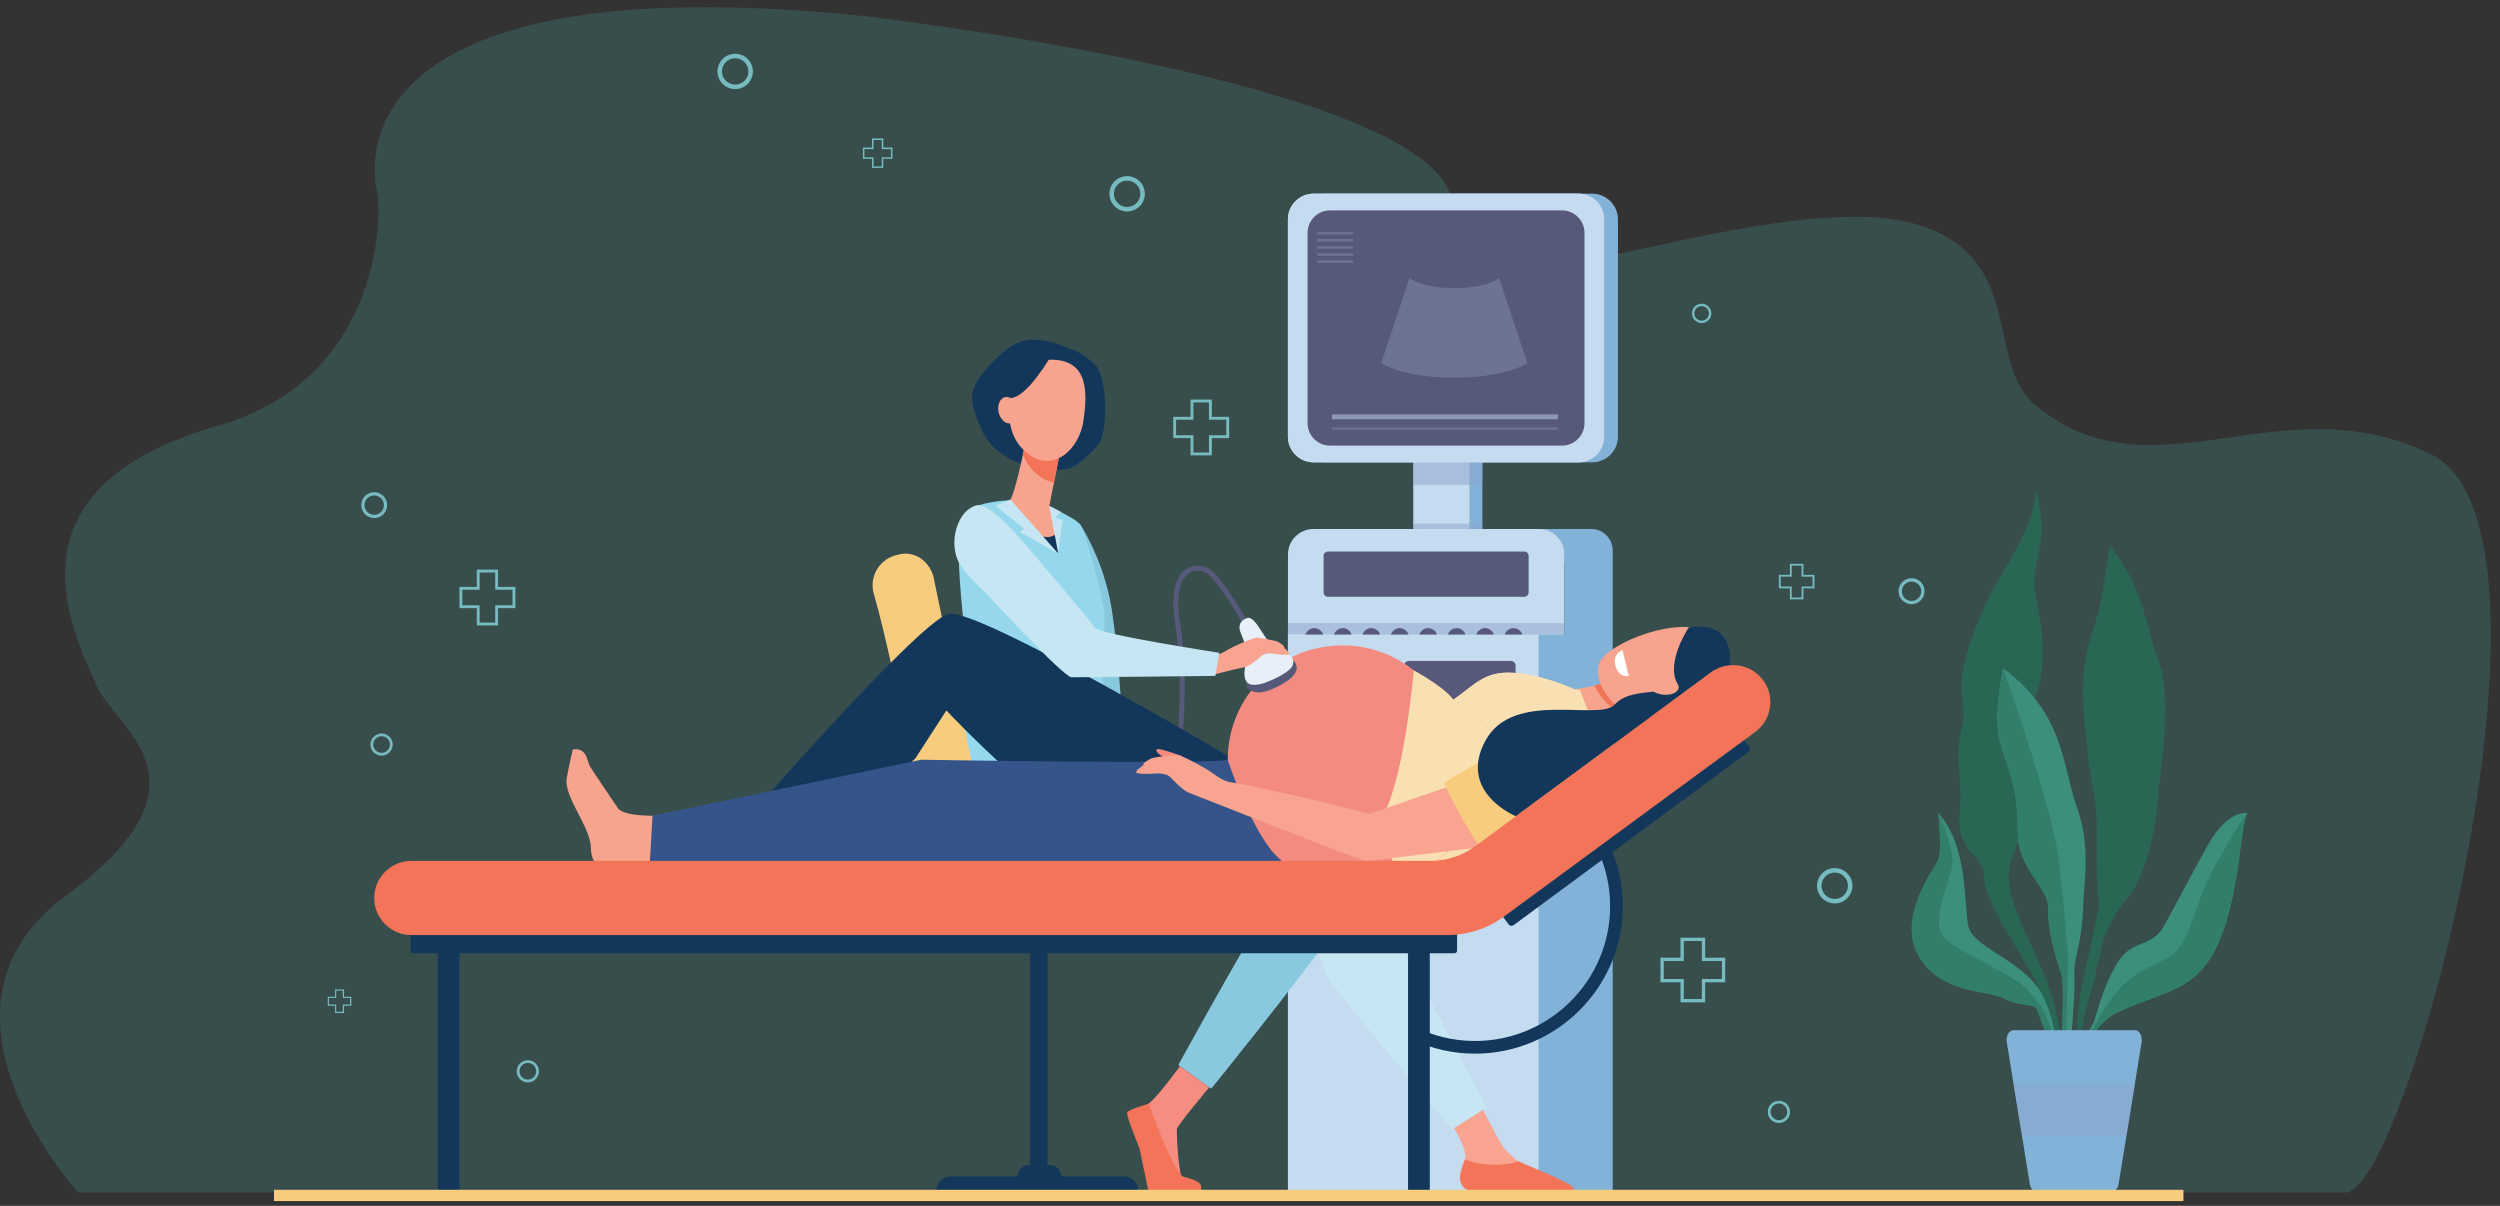 <svg width="170" height="82" viewBox="0 0 170 82" fill="none" xmlns="http://www.w3.org/2000/svg">
<rect x="0" y="0" width="170" height="82" fill="#333333" stroke="none"/>
<path opacity="0.5" d="M58.885 1.111C58.885 1.111 102.551 6.178 98.49 15.262C94.424 24.35 120.218 12.033 130.513 15.311C137.842 17.646 134.911 24.744 138.458 27.604C146.589 34.164 154.902 25.901 165.25 30.862C175.598 35.818 163.694 81.098 159.482 81.09H5.327C5.327 81.09 -6.089 68.666 4.503 60.891C15.095 53.116 7.823 49.559 6.533 46.555C5.057 43.105 -0.237 33.254 14.842 28.941C25.77 25.815 26.063 14.889 25.62 12.907C25.62 12.907 21.395 -2.774 58.88 1.111H58.885Z" fill="#3F6B68"/>
<path d="M82.405 27.171H80.957V28.346H79.78V29.79H80.957V30.965H82.405V29.79H83.582V28.346H82.405V27.171ZM83.388 28.54V29.596H82.21V30.771H81.152V29.596H79.975V28.54H81.152V27.366H82.21V28.54H83.388Z" fill="#76BBBF"/>
<path d="M60.063 9.414H59.297V10.033H58.678V10.797H59.297V11.415H60.063V10.797H60.683V10.033H60.063V9.414ZM60.581 10.139V10.7H59.961V11.318H59.399V10.7H58.779V10.139H59.399V9.52H59.961V10.139H60.581Z" fill="#76BBBF"/>
<path d="M37.265 61.566H36.345V62.312H35.597V63.23H36.345V63.977H37.265V63.23H38.014V62.312H37.265V61.566ZM37.89 62.436V63.107H37.142V63.853H36.469V63.107H35.721V62.436H36.469V61.689H37.142V62.436H37.89Z" fill="#76BBBF"/>
<path d="M122.633 38.342H121.712V39.089H120.964V40.007H121.712V40.754H122.633V40.007H123.381V39.089H122.633V38.342ZM123.257 39.212V39.883H122.509V40.63H121.836V39.883H121.088V39.212H121.836V38.466H122.509V39.212H123.257Z" fill="#76BBBF"/>
<path d="M49.992 3.655C49.328 3.655 48.788 4.194 48.788 4.857C48.788 5.519 49.328 6.058 49.992 6.058C50.656 6.058 51.196 5.519 51.196 4.857C51.196 4.194 50.656 3.655 49.992 3.655ZM49.992 5.753C49.496 5.753 49.093 5.351 49.093 4.857C49.093 4.362 49.496 3.96 49.992 3.96C50.488 3.96 50.891 4.362 50.891 4.857C50.891 5.351 50.488 5.753 49.992 5.753Z" fill="#76BBBF"/>
<path d="M124.762 59.03C124.098 59.03 123.558 59.569 123.558 60.232C123.558 60.894 124.098 61.433 124.762 61.433C125.426 61.433 125.966 60.894 125.966 60.232C125.966 59.569 125.426 59.03 124.762 59.03ZM124.762 61.128C124.266 61.128 123.863 60.726 123.863 60.232C123.863 59.737 124.266 59.335 124.762 59.335C125.257 59.335 125.66 59.737 125.66 60.232C125.66 60.726 125.257 61.128 124.762 61.128Z" fill="#76BBBF"/>
<path d="M76.644 11.977C75.981 11.977 75.44 12.516 75.44 13.178C75.44 13.841 75.981 14.38 76.644 14.38C77.308 14.38 77.849 13.841 77.849 13.178C77.849 12.516 77.308 11.977 76.644 11.977ZM76.644 14.075C76.149 14.075 75.746 13.673 75.746 13.178C75.746 12.684 76.149 12.282 76.644 12.282C77.14 12.282 77.543 12.684 77.543 13.178C77.543 13.673 77.14 14.075 76.644 14.075Z" fill="#76BBBF"/>
<path d="M115.712 20.652C115.349 20.652 115.052 20.948 115.052 21.31C115.052 21.672 115.349 21.968 115.712 21.968C116.074 21.968 116.371 21.672 116.371 21.31C116.371 20.948 116.074 20.652 115.712 20.652ZM115.712 21.804C115.441 21.804 115.216 21.584 115.216 21.31C115.216 21.036 115.437 20.815 115.712 20.815C115.986 20.815 116.207 21.036 116.207 21.31C116.207 21.584 115.986 21.804 115.712 21.804Z" fill="#76BBBF"/>
<path d="M23.393 67.286H22.782V67.78H22.286V68.39H22.782V68.884H23.393V68.39H23.889V67.78H23.393V67.286ZM23.805 67.86V68.306H23.309V68.8H22.862V68.306H22.366V67.86H22.862V67.365H23.309V67.86H23.805Z" fill="#76BBBF"/>
<path d="M115.951 63.764H114.274V65.124H112.91V66.797H114.274V68.158H115.951V66.797H117.315V65.124H115.951V63.764ZM117.089 65.349V66.572H115.725V67.933H114.499V66.572H113.136V65.349H114.499V63.989H115.725V65.349H117.089Z" fill="#76BBBF"/>
<path d="M33.868 38.734H32.421V39.909H31.243V41.353H32.421V42.528H33.868V41.353H35.046V39.909H33.868V38.734ZM34.851 40.103V41.159H33.673V42.334H32.615V41.159H31.438V40.103H32.615V38.929H33.673V40.103H34.851Z" fill="#76BBBF"/>
<path d="M129.986 39.317C129.499 39.317 129.1 39.715 129.1 40.201C129.1 40.686 129.499 41.084 129.986 41.084C130.473 41.084 130.871 40.686 130.871 40.201C130.871 39.715 130.473 39.317 129.986 39.317ZM129.986 40.863C129.623 40.863 129.326 40.567 129.326 40.205C129.326 39.843 129.623 39.547 129.986 39.547C130.349 39.547 130.645 39.843 130.645 40.205C130.645 40.567 130.349 40.863 129.986 40.863Z" fill="#76BBBF"/>
<path d="M120.965 74.855C120.549 74.855 120.208 75.195 120.208 75.61C120.208 76.025 120.549 76.365 120.965 76.365C121.381 76.365 121.722 76.025 121.722 75.61C121.722 75.195 121.381 74.855 120.965 74.855ZM120.965 76.171C120.655 76.171 120.398 75.919 120.398 75.605C120.398 75.292 120.651 75.04 120.965 75.04C121.279 75.04 121.532 75.292 121.532 75.605C121.532 75.919 121.279 76.171 120.965 76.171Z" fill="#76BBBF"/>
<path d="M35.894 72.095C35.478 72.095 35.137 72.435 35.137 72.85C35.137 73.265 35.478 73.605 35.894 73.605C36.31 73.605 36.651 73.265 36.651 72.85C36.651 72.435 36.31 72.095 35.894 72.095ZM35.894 73.411C35.584 73.411 35.327 73.159 35.327 72.846C35.327 72.532 35.579 72.28 35.894 72.28C36.208 72.28 36.46 72.532 36.46 72.846C36.46 73.159 36.208 73.411 35.894 73.411Z" fill="#76BBBF"/>
<path d="M25.948 49.876C25.532 49.876 25.191 50.216 25.191 50.631C25.191 51.046 25.532 51.386 25.948 51.386C26.364 51.386 26.705 51.046 26.705 50.631C26.705 50.216 26.364 49.876 25.948 49.876ZM25.948 51.192C25.639 51.192 25.382 50.94 25.382 50.627C25.382 50.313 25.634 50.061 25.948 50.061C26.263 50.061 26.515 50.313 26.515 50.627C26.515 50.94 26.263 51.192 25.948 51.192Z" fill="#76BBBF"/>
<path d="M25.446 33.471C24.959 33.471 24.565 33.864 24.565 34.349C24.565 34.835 24.959 35.228 25.446 35.228C25.933 35.228 26.327 34.835 26.327 34.349C26.327 33.864 25.933 33.471 25.446 33.471ZM25.446 35.007C25.083 35.007 24.787 34.712 24.787 34.349C24.787 33.987 25.083 33.691 25.446 33.691C25.809 33.691 26.106 33.987 26.106 34.349C26.106 34.712 25.809 35.007 25.446 35.007Z" fill="#76BBBF"/>
<path d="M143.447 37.136C143.447 37.136 143.005 40.779 142.451 42.435C141.898 44.091 141.371 45.672 141.783 49.647C142.194 53.621 142.447 53.953 142.54 54.982C142.633 56.011 142.487 60.356 142.708 61.072C142.929 61.787 141.415 66.755 141.305 68.888C141.194 71.021 140.787 74.148 141.305 75.513L141.601 75.327C141.601 75.327 140.827 72.015 142.009 68.04C143.19 64.066 142.673 63.553 144.665 61.067C146.656 58.585 146.803 53.431 146.803 53.431C146.803 53.431 147.763 47.58 146.803 45.005C145.842 42.431 145.771 39.856 143.447 37.131V37.136Z" fill="#296754"/>
<path d="M138.456 33.348C138.456 33.348 139.04 35.459 138.766 36.916C138.491 38.369 138.151 39.31 138.456 40.688C138.766 42.065 139.452 45.66 138.111 47.948C136.774 50.235 138.155 55.367 137.217 57.354C136.278 59.342 136.442 60.499 137.548 63.038C138.655 65.578 140.718 68.925 140.165 74.335L139.315 73.306C139.315 73.306 139.545 68.929 138.452 66.757C137.358 64.584 134.999 61.532 134.924 59.73C134.848 57.928 133.042 58.149 133.264 55.314C133.485 52.483 132.785 51.746 133.485 49.131C133.485 49.131 133.596 48.986 133.374 47.034C133.153 45.082 135.034 40.78 136.03 39.199C137.026 37.618 138.403 35.154 138.452 33.348H138.456Z" fill="#296754"/>
<path d="M136.216 45.447C136.216 45.447 135.476 48.759 136.03 50.561C136.583 52.363 137.247 53.763 137.212 56.483C137.176 59.203 139.314 60.237 139.279 61.743C139.243 63.253 139.722 64.87 140.129 66.084C140.536 67.299 139.943 71.936 140.315 74.069C140.682 76.202 141.054 76.091 141.054 76.091C141.054 76.091 140.501 73.296 140.647 72.267C140.793 71.238 141.125 67.74 141.054 66.455C140.979 65.165 141.572 64.136 141.643 61.893C141.718 59.65 142.196 57.627 141.2 54.792C140.204 51.961 140.39 48.574 136.22 45.447H136.216Z" fill="#3C8F7C"/>
<path d="M141.531 73.874C141.531 73.874 141.155 70.09 144.254 68.712C147.352 67.334 149.442 67.365 150.88 64.053C152.319 60.74 152.319 56.218 152.815 55.278C152.815 55.278 151.487 55.057 150.159 57.428C148.831 59.8 147.932 61.566 147.162 62.949C146.396 64.326 145.29 63.942 144.347 64.989C143.559 65.868 142.833 67.912 142.554 68.95C142.465 69.286 142.333 69.613 142.16 69.913C142.005 70.187 141.819 70.527 141.708 70.765C141.487 71.242 141.279 73.967 141.279 73.967L141.522 73.874H141.531Z" fill="#3C8F7C"/>
<path d="M140.199 73.616C140.199 73.616 139.943 68.926 138.504 67.049C137.065 65.172 134.188 64.364 133.856 63.004C133.524 61.644 133.892 57.559 131.789 55.28C131.789 55.28 132.086 57.819 131.789 58.499C131.492 59.179 128.987 62.342 130.461 64.991C131.935 67.641 135.255 67.31 136.286 67.897C137.318 68.485 138.354 68.153 138.535 68.705C138.721 69.257 139.566 71.209 139.863 73.303L140.195 73.616H140.199Z" fill="#3C8F7C"/>
<path d="M140.505 70.32L140.629 65.241C140.629 65.241 140.381 61.266 139.938 58.029C139.496 54.792 136.216 45.443 136.216 45.443C136.216 45.443 135.476 48.755 136.03 50.557C136.583 52.359 137.247 53.759 137.212 56.479C137.176 59.2 139.314 60.233 139.279 61.739C139.243 63.249 139.722 64.866 140.129 66.08C140.536 67.295 139.943 71.932 140.315 74.065C140.518 75.235 140.718 75.73 140.859 75.937C140.031 74.233 140.509 70.315 140.509 70.315L140.505 70.32Z" fill="#317F6B"/>
<path d="M147.463 65.096C146.135 65.833 144.838 66.142 143.555 67.927C142.271 69.715 141.709 71.367 141.709 71.367C141.709 71.367 141.386 72.957 141.302 73.769C141.293 73.893 141.284 73.964 141.284 73.964L141.527 73.871C141.527 73.871 141.151 70.086 144.25 68.708C147.348 67.331 149.438 67.361 150.876 64.049C152.315 60.737 152.315 56.215 152.811 55.274C152.811 55.274 151 57.919 150.04 60.053C149.079 62.186 148.787 64.358 147.459 65.091L147.463 65.096Z" fill="#317F6B"/>
<path d="M131.794 58.494C131.497 59.174 128.992 62.336 130.466 64.986C131.94 67.636 135.26 67.305 136.291 67.892C137.323 68.479 138.358 68.148 138.54 68.7C138.726 69.252 139.571 71.204 139.868 73.297L140.014 73.434C139.934 72.604 139.784 71.35 139.576 70.427C139.231 68.93 138.801 68.404 137.951 67.375C137.101 66.346 133.414 64.876 132.281 63.842C131.143 62.813 132.604 60.018 132.754 58.843C132.9 57.673 131.794 55.27 131.794 55.27C131.794 55.27 132.09 57.81 131.794 58.49V58.494Z" fill="#317F6B"/>
<path d="M141.198 70.055H136.904C136.612 70.055 136.395 70.457 136.461 70.872L138.024 80.504C138.073 80.804 138.254 81.016 138.467 81.016H143.624C143.836 81.016 144.018 80.804 144.066 80.504L145.629 70.872C145.695 70.453 145.478 70.055 145.186 70.055H141.194H141.198Z" fill="#82B2D8"/>
<g style="mix-blend-mode:multiply" opacity="0.5">
<path d="M137.498 77.228H144.603L145.165 73.77H136.936L137.498 77.228Z" fill="#8EA3C9"/>
</g>
<path d="M80.315 51.154L79.974 51.11C79.978 51.066 80.558 46.504 79.908 42.401C79.478 39.699 80.293 38.864 80.811 38.608C81.444 38.299 82.174 38.541 82.541 38.926C83.205 39.623 83.905 40.723 84.175 41.165C84.75 42.101 85.016 42.657 84.963 42.816L84.635 42.706C84.626 42.733 84.631 42.75 84.631 42.755C84.595 42.481 83.325 40.246 82.293 39.16C82.006 38.859 81.43 38.683 80.961 38.913C80.523 39.129 79.85 39.862 80.244 42.344C80.904 46.491 80.319 51.101 80.31 51.15L80.315 51.154Z" fill="#57597B"/>
<path d="M73.452 35.661C73.452 35.661 75.05 38.05 75.586 41.363C76.121 44.679 76.387 50.407 76.387 50.407C76.387 50.407 73.975 50.358 73.806 49.824C73.638 49.29 73.421 44.829 73.452 44.41C73.483 43.99 73.452 35.657 73.452 35.657V35.661Z" fill="#89C9DF"/>
<path d="M104.669 35.971H106.488C106.488 35.971 107.086 37.473 106.984 37.552C106.882 37.632 106.422 38.449 106.214 38.175C106.006 37.901 104.669 35.971 104.669 35.971Z" fill="#82B2D8"/>
<path d="M108.268 13.171H90.274C89.306 13.171 88.521 13.954 88.521 14.92V29.688C88.521 30.654 89.306 31.437 90.274 31.437H108.268C109.236 31.437 110.021 30.654 110.021 29.688V14.92C110.021 13.954 109.236 13.171 108.268 13.171Z" fill="#82B2D8"/>
<path d="M100.801 30.899H96.976V35.969H100.801V30.899Z" fill="#82B2D8"/>
<path d="M89.313 35.971H104.642C105.598 35.971 106.377 36.744 106.377 37.703V45.011H87.582V37.703C87.582 36.749 88.356 35.971 89.317 35.971H89.313Z" fill="#C5DBF0"/>
<g style="mix-blend-mode:multiply" opacity="0.5">
<path d="M106.373 42.37H87.578V43.152H106.373V42.37Z" fill="#8EA3C9"/>
</g>
<path d="M106.379 35.971V43.157H92.617V81.141H109.664V37.433C109.664 36.625 109.009 35.971 108.199 35.971H106.379Z" fill="#82B2D8"/>
<path d="M90.001 43.34C90.001 43.689 89.718 43.968 89.373 43.968C89.027 43.968 88.744 43.685 88.744 43.34C88.744 42.996 89.027 42.713 89.373 42.713C89.718 42.713 90.001 42.996 90.001 43.34Z" fill="#57597B"/>
<path d="M91.938 43.34C91.938 43.689 91.654 43.968 91.309 43.968C90.964 43.968 90.68 43.685 90.68 43.34C90.68 42.996 90.964 42.713 91.309 42.713C91.654 42.713 91.938 42.996 91.938 43.34Z" fill="#57597B"/>
<path d="M93.878 43.34C93.878 43.689 93.595 43.968 93.249 43.968C92.904 43.968 92.621 43.685 92.621 43.34C92.621 42.996 92.904 42.713 93.249 42.713C93.595 42.713 93.878 42.996 93.878 43.34Z" fill="#57597B"/>
<path d="M95.809 43.34C95.809 43.689 95.525 43.968 95.18 43.968C94.835 43.968 94.552 43.685 94.552 43.34C94.552 42.996 94.835 42.713 95.18 42.713C95.525 42.713 95.809 42.996 95.809 43.34Z" fill="#57597B"/>
<path d="M97.745 43.34C97.745 43.689 97.462 43.968 97.117 43.968C96.771 43.968 96.488 43.685 96.488 43.34C96.488 42.996 96.771 42.713 97.117 42.713C97.462 42.713 97.745 42.996 97.745 43.34Z" fill="#57597B"/>
<path d="M99.681 43.34C99.681 43.689 99.397 43.968 99.052 43.968C98.707 43.968 98.424 43.685 98.424 43.34C98.424 42.996 98.707 42.713 99.052 42.713C99.397 42.713 99.681 42.996 99.681 43.34Z" fill="#57597B"/>
<path d="M101.614 43.34C101.614 43.689 101.331 43.968 100.986 43.968C100.64 43.968 100.357 43.685 100.357 43.34C100.357 42.996 100.64 42.713 100.986 42.713C101.331 42.713 101.614 42.996 101.614 43.34Z" fill="#57597B"/>
<path d="M103.55 43.34C103.55 43.689 103.267 43.968 102.921 43.968C102.576 43.968 102.293 43.685 102.293 43.34C102.293 42.996 102.576 42.713 102.921 42.713C103.267 42.713 103.55 42.996 103.55 43.34Z" fill="#57597B"/>
<path d="M104.625 43.152H87.578V81.136H104.625V43.152Z" fill="#C5DBF0"/>
<path d="M103.651 37.504H90.3C90.136 37.504 90.004 37.637 90.004 37.8V40.286C90.004 40.45 90.136 40.582 90.3 40.582H103.651C103.815 40.582 103.947 40.45 103.947 40.286V37.8C103.947 37.637 103.815 37.504 103.651 37.504Z" fill="#57597B"/>
<path d="M89.662 44.943H93.761C94.009 44.943 94.213 45.146 94.213 45.393V49.191C94.213 49.438 94.009 49.641 93.761 49.641H89.662C89.414 49.641 89.211 49.438 89.211 49.191V45.393C89.211 45.146 89.414 44.943 89.662 44.943Z" fill="#57597B"/>
<path d="M102.739 44.943H95.807C95.631 44.943 95.488 45.085 95.488 45.26V47.932C95.488 48.108 95.631 48.25 95.807 48.25H102.739C102.915 48.25 103.058 48.108 103.058 47.932V45.26C103.058 45.085 102.915 44.943 102.739 44.943Z" fill="#57597B"/>
<path d="M99.927 30.899H96.102V35.969H99.927V30.899Z" fill="#C5DBF0"/>
<path d="M107.329 13.171H89.326C88.361 13.171 87.578 13.952 87.578 14.916V29.692C87.578 30.656 88.361 31.437 89.326 31.437H107.329C108.295 31.437 109.078 30.656 109.078 29.692V14.916C109.078 13.952 108.295 13.171 107.329 13.171Z" fill="#C5DBF0"/>
<g style="mix-blend-mode:multiply" opacity="0.5">
<path d="M100.803 31.439H96.102V32.971H100.803V31.439Z" fill="#8EA3C9"/>
</g>
<g style="mix-blend-mode:multiply" opacity="0.5">
<path d="M100.803 35.607H96.102V35.973H100.803V35.607Z" fill="#8EA3C9"/>
</g>
<path d="M107.329 13.171H89.326C88.361 13.171 87.578 13.952 87.578 14.916V29.692C87.578 30.656 88.361 31.437 89.326 31.437H107.329C108.295 31.437 109.078 30.656 109.078 29.692V14.916C109.078 13.952 108.295 13.171 107.329 13.171Z" fill="#C5DBF0"/>
<path d="M106.214 14.306H90.446C89.6 14.306 88.915 14.99 88.915 15.834V28.774C88.915 29.618 89.6 30.302 90.446 30.302H106.214C107.06 30.302 107.746 29.618 107.746 28.774V15.834C107.746 14.99 107.06 14.306 106.214 14.306Z" fill="#57597B"/>
<path d="M93.663 45.685H89.568C89.554 45.685 89.542 45.697 89.542 45.712V45.95C89.542 45.965 89.554 45.977 89.568 45.977H93.663C93.678 45.977 93.689 45.965 93.689 45.95V45.712C93.689 45.697 93.678 45.685 93.663 45.685Z" fill="#312F3D"/>
<path d="M93.663 46.651H89.568C89.554 46.651 89.542 46.663 89.542 46.677V46.916C89.542 46.931 89.554 46.942 89.568 46.942H93.663C93.678 46.942 93.689 46.931 93.689 46.916V46.677C93.689 46.663 93.678 46.651 93.663 46.651Z" fill="#312F3D"/>
<path d="M91.104 47.612H89.568C89.554 47.612 89.542 47.624 89.542 47.639V47.877C89.542 47.892 89.554 47.904 89.568 47.904H91.104C91.119 47.904 91.131 47.892 91.131 47.877V47.639C91.131 47.624 91.119 47.612 91.104 47.612Z" fill="#312F3D"/>
<path d="M96.303 46.756C96.303 46.863 96.218 46.947 96.111 46.947C96.004 46.947 95.92 46.863 95.92 46.756C95.92 46.65 96.004 46.565 96.111 46.565C96.218 46.565 96.303 46.65 96.303 46.756Z" fill="#C5DBF0"/>
<path d="M99.898 50.972H90.469C89.873 50.972 89.389 51.454 89.389 52.049V61.142C89.389 61.737 89.873 62.22 90.469 62.22H99.898C100.495 62.22 100.978 61.737 100.978 61.142V52.049C100.978 51.454 100.495 50.972 99.898 50.972Z" fill="#57597B"/>
<path d="M99.985 53.683H90.357C90.343 53.683 90.331 53.694 90.331 53.709V53.948C90.331 53.962 90.343 53.974 90.357 53.974H99.985C100 53.974 100.012 53.962 100.012 53.948V53.709C100.012 53.694 100 53.683 99.985 53.683Z" fill="#312F3D"/>
<path d="M99.985 56.419H90.357C90.343 56.419 90.331 56.431 90.331 56.445V56.684C90.331 56.698 90.343 56.71 90.357 56.71H99.985C100 56.71 100.012 56.698 100.012 56.684V56.445C100.012 56.431 100 56.419 99.985 56.419Z" fill="#312F3D"/>
<path d="M99.985 57.357H90.357C90.343 57.357 90.331 57.369 90.331 57.383V57.622C90.331 57.636 90.343 57.648 90.357 57.648H99.985C100 57.648 100.012 57.636 100.012 57.622V57.383C100.012 57.369 100 57.357 99.985 57.357Z" fill="#312F3D"/>
<path d="M99.985 58.299H90.357C90.343 58.299 90.331 58.311 90.331 58.325V58.564C90.331 58.578 90.343 58.59 90.357 58.59H99.985C100 58.59 100.012 58.578 100.012 58.564V58.325C100.012 58.311 100 58.299 99.985 58.299Z" fill="#312F3D"/>
<path d="M99.985 59.239H90.357C90.343 59.239 90.331 59.251 90.331 59.265V59.504C90.331 59.518 90.343 59.53 90.357 59.53H99.985C100 59.53 100.012 59.518 100.012 59.504V59.265C100.012 59.251 100 59.239 99.985 59.239Z" fill="#312F3D"/>
<path d="M99.937 54.8H90.406C90.365 54.8 90.331 54.834 90.331 54.875V55.511C90.331 55.553 90.365 55.586 90.406 55.586H99.937C99.978 55.586 100.012 55.553 100.012 55.511V54.875C100.012 54.834 99.978 54.8 99.937 54.8Z" fill="#312F3D"/>
<path d="M90.734 52.374C90.734 52.481 90.649 52.565 90.542 52.565C90.435 52.565 90.35 52.481 90.35 52.374C90.35 52.267 90.435 52.183 90.542 52.183C90.649 52.183 90.734 52.267 90.734 52.374Z" fill="#C5DBF0"/>
<path d="M91.576 52.374C91.576 52.481 91.491 52.565 91.384 52.565C91.277 52.565 91.192 52.481 91.192 52.374C91.192 52.267 91.277 52.183 91.384 52.183C91.491 52.183 91.576 52.267 91.576 52.374Z" fill="#C5DBF0"/>
<path d="M92.418 52.374C92.418 52.481 92.334 52.565 92.227 52.565C92.12 52.565 92.035 52.481 92.035 52.374C92.035 52.267 92.12 52.183 92.227 52.183C92.334 52.183 92.418 52.267 92.418 52.374Z" fill="#C5DBF0"/>
<path d="M93.267 52.374C93.267 52.481 93.182 52.565 93.075 52.565C92.968 52.565 92.884 52.481 92.884 52.374C92.884 52.267 92.968 52.183 93.075 52.183C93.182 52.183 93.267 52.267 93.267 52.374Z" fill="#C5DBF0"/>
<path d="M94.106 52.374C94.106 52.481 94.021 52.565 93.914 52.565C93.807 52.565 93.722 52.481 93.722 52.374C93.722 52.267 93.807 52.183 93.914 52.183C94.021 52.183 94.106 52.267 94.106 52.374Z" fill="#C5DBF0"/>
<path d="M94.953 52.374C94.953 52.481 94.868 52.565 94.761 52.565C94.654 52.565 94.569 52.481 94.569 52.374C94.569 52.267 94.654 52.183 94.761 52.183C94.868 52.183 94.953 52.267 94.953 52.374Z" fill="#C5DBF0"/>
<path d="M95.794 52.374C95.794 52.481 95.709 52.565 95.602 52.565C95.496 52.565 95.411 52.481 95.411 52.374C95.411 52.267 95.496 52.183 95.602 52.183C95.709 52.183 95.794 52.267 95.794 52.374Z" fill="#C5DBF0"/>
<path d="M96.639 52.374C96.639 52.481 96.554 52.565 96.447 52.565C96.34 52.565 96.256 52.481 96.256 52.374C96.256 52.267 96.34 52.183 96.447 52.183C96.554 52.183 96.639 52.267 96.639 52.374Z" fill="#C5DBF0"/>
<path d="M97.483 52.374C97.483 52.481 97.398 52.565 97.291 52.565C97.184 52.565 97.099 52.481 97.099 52.374C97.099 52.267 97.184 52.183 97.291 52.183C97.398 52.183 97.483 52.267 97.483 52.374Z" fill="#C5DBF0"/>
<path d="M98.326 52.374C98.326 52.481 98.241 52.565 98.134 52.565C98.027 52.565 97.942 52.481 97.942 52.374C97.942 52.267 98.027 52.183 98.134 52.183C98.241 52.183 98.326 52.267 98.326 52.374Z" fill="#C5DBF0"/>
<path d="M99.171 52.374C99.171 52.481 99.087 52.565 98.98 52.565C98.873 52.565 98.788 52.481 98.788 52.374C98.788 52.267 98.873 52.183 98.98 52.183C99.087 52.183 99.171 52.267 99.171 52.374Z" fill="#C5DBF0"/>
<path d="M100.011 52.374C100.011 52.481 99.926 52.565 99.819 52.565C99.712 52.565 99.628 52.481 99.628 52.374C99.628 52.267 99.712 52.183 99.819 52.183C99.926 52.183 100.011 52.267 100.011 52.374Z" fill="#C5DBF0"/>
<path d="M97.094 46.756C97.094 46.863 97.01 46.947 96.903 46.947C96.796 46.947 96.711 46.863 96.711 46.756C96.711 46.65 96.796 46.565 96.903 46.565C97.01 46.565 97.094 46.65 97.094 46.756Z" fill="#C5DBF0"/>
<path d="M101.046 46.756C101.046 46.863 100.962 46.947 100.855 46.947C100.748 46.947 100.663 46.863 100.663 46.756C100.663 46.65 100.748 46.565 100.855 46.565C100.962 46.565 101.046 46.65 101.046 46.756Z" fill="#C5DBF0"/>
<path d="M101.834 46.756C101.834 46.863 101.75 46.947 101.643 46.947C101.536 46.947 101.451 46.863 101.451 46.756C101.451 46.65 101.536 46.565 101.643 46.565C101.75 46.565 101.834 46.65 101.834 46.756Z" fill="#C5DBF0"/>
<path d="M102.627 46.756C102.627 46.863 102.543 46.947 102.436 46.947C102.329 46.947 102.244 46.863 102.244 46.756C102.244 46.65 102.329 46.565 102.436 46.565C102.543 46.565 102.627 46.65 102.627 46.756Z" fill="#C5DBF0"/>
<path opacity="0.2" d="M92.008 15.777H89.56V15.945H92.008V15.777Z" fill="#C5DBF0"/>
<path opacity="0.2" d="M92.008 16.256H89.56V16.424H92.008V16.256Z" fill="#C5DBF0"/>
<path opacity="0.2" d="M92.008 16.74H89.56V16.908H92.008V16.74Z" fill="#C5DBF0"/>
<path opacity="0.2" d="M92.008 17.228H89.56V17.395H92.008V17.228Z" fill="#C5DBF0"/>
<path opacity="0.2" d="M92.008 17.706H89.56V17.873H92.008V17.706Z" fill="#C5DBF0"/>
<path opacity="0.5" d="M105.942 28.178H90.573V28.509H105.942V28.178Z" fill="#C5DBF0"/>
<path opacity="0.2" d="M105.942 29.06H90.573V29.223H105.942V29.06Z" fill="#C5DBF0"/>
<path opacity="0.2" d="M101.928 18.889C100.848 19.83 96.935 19.83 95.855 18.889L93.925 24.692C93.925 24.692 95.368 25.695 98.891 25.673C102.419 25.695 103.858 24.692 103.858 24.692L101.928 18.889Z" fill="#C5DDF9"/>
<path d="M90.27 57.19C90.27 57.19 87.707 60.082 87.052 60.542C86.397 61.001 80.124 72.421 80.124 72.421L82.36 74.033C82.36 74.033 87.968 67.122 90.598 63.425C92.824 60.299 92.005 60.498 93.311 58.594C94.033 57.547 93.869 56.13 92.917 55.282C92.798 55.176 92.669 55.066 92.532 54.951C90.593 53.352 77.309 51.559 77.309 51.559L68.814 52.38C68.814 52.38 75.755 57.194 76.016 57.322C76.278 57.45 85.605 58.797 85.795 58.797C85.985 58.797 90.266 57.194 90.266 57.194L90.27 57.19Z" fill="#89C9DF"/>
<path d="M73.109 23.859C71.91 23.347 70.564 22.826 69.334 23.263C68.559 23.537 67.961 24.151 67.395 24.747C66.775 25.4 66.115 26.142 66.098 27.043C66.093 27.41 66.195 27.767 66.31 28.116C66.532 28.792 66.806 29.468 67.244 30.029C67.957 30.938 69.05 31.477 70.166 31.791C71.153 32.065 71.396 31.967 72.419 31.923C73.109 31.892 74.203 30.797 74.654 30.271C75.367 29.437 75.305 25.82 74.553 24.91C74.353 24.667 74.07 24.433 73.751 24.217C73.548 24.076 73.335 23.948 73.114 23.833L73.101 23.864L73.109 23.859Z" fill="#13375B"/>
<path d="M70.502 34.022C70.502 34.022 66.943 33.762 65.686 34.804C64.429 35.842 65.956 45.076 65.956 46.604C65.956 48.136 65.093 52.46 65.093 52.46C65.093 52.46 73.441 53.904 74.769 51.608C74.769 51.608 75.146 42.855 75.093 41.755C75.035 40.655 73.8 36.151 73.455 35.669C73.114 35.188 70.502 34.027 70.502 34.027V34.022Z" fill="#95D8ED"/>
<path d="M69.683 30.272C69.683 30.272 69.67 30.352 69.643 30.493C69.519 31.16 69.037 33.364 68.714 33.968C68.32 34.702 70.059 37.038 71.733 36.751C72.228 36.667 71.312 34.605 71.356 34.384C71.44 33.964 71.555 33.394 71.671 32.812C71.737 32.48 71.803 32.149 71.865 31.831C72.043 30.939 72.189 30.206 72.189 30.206L69.683 30.268V30.272Z" fill="#F7A48F"/>
<path d="M69.643 30.492C69.669 30.355 69.683 30.272 69.683 30.272L72.188 30.21C72.188 30.21 72.042 30.939 71.865 31.835C71.803 32.148 71.736 32.48 71.67 32.806C71.285 32.749 70.878 32.564 70.475 32.215C70.032 31.835 69.744 31.376 69.567 30.886C69.598 30.731 69.625 30.594 69.643 30.492Z" fill="#F37458"/>
<path d="M71.369 24.467C71.369 24.467 70.187 24.334 69.448 25.275C68.709 26.22 67.908 29.144 69.749 30.729C71.591 32.319 73.406 30.522 73.675 28.614C73.946 26.706 74.052 24.396 71.369 24.462V24.467Z" fill="#F7A48F"/>
<path d="M71.5 24.151C71.5 24.151 69.92 26.929 68.791 27.057C67.662 27.185 67.512 28.66 67.512 28.66C67.512 28.66 67.915 25.26 69.034 24.602C70.15 23.944 71.496 24.147 71.496 24.147L71.5 24.151Z" fill="#13375B"/>
<path d="M97.755 74.961C97.755 74.961 99.826 77.84 99.641 78.754C99.543 79.245 99.109 79.88 99.357 80.34C99.605 80.799 99.893 80.914 99.893 80.914L106.347 81.015C106.697 81.02 106.466 80.799 106.183 80.591C105.718 80.256 105.347 80.031 103.864 79.324C103.766 79.28 103.417 79.059 103.288 78.98C102.965 78.785 102.642 78.481 102.363 78.176C101.898 77.668 99.862 73.517 99.862 73.517L97.755 74.961Z" fill="#F8A491"/>
<path d="M103.291 78.984C101.582 79.417 100.321 79.121 99.617 78.843C99.435 79.351 99.192 79.991 99.32 80.358C99.475 80.808 99.701 80.909 99.896 80.914C101.454 80.954 105.61 81.011 106.797 81.024C106.965 81.024 107.053 80.835 106.947 80.711C106.651 80.362 103.415 79.059 103.286 78.984H103.291Z" fill="#F37458"/>
<path d="M67.955 52.452C67.955 52.452 66.498 56.776 68.685 58.794C70.872 60.812 83.859 60.587 88.131 60.587C88.131 60.587 89.88 65.326 90.074 66.094C90.269 66.862 98.755 76.79 98.755 76.79L101.088 75.315C101.088 75.315 91.956 57.769 91.243 57.001C90.53 56.233 80.362 53.159 77.835 52.452C75.307 51.746 67.959 52.452 67.959 52.452H67.955Z" fill="#C5E6F2"/>
<path d="M67.385 58.178C67.385 58.178 81.466 58.416 82.935 58.178C84.405 57.939 85.038 59.772 84.6 60.735C84.161 61.697 82.957 62.069 81.182 62.157C79.407 62.245 64.64 62.66 64.224 62.267C63.883 61.945 61.05 45.967 59.421 40.385C59.093 39.267 59.74 38.102 60.855 37.775L61.015 37.731C62.126 37.404 63.135 38.079 63.471 39.188L67.385 58.182V58.178Z" fill="#F8CC7F"/>
<path d="M81.918 44.777L74.198 42.923C74.198 42.923 71.467 39.301 68.842 36.183C68.032 36.943 67.567 38.127 66.753 38.877L72.538 45.471C72.747 45.709 73.048 45.85 73.366 45.855L81.764 45.797L81.918 44.773V44.777Z" fill="#F7A48F"/>
<path d="M69.172 27.759C69.279 28.25 69.079 28.709 68.73 28.784C68.38 28.859 68.013 28.519 67.906 28.029C67.8 27.539 67.999 27.079 68.349 27.004C68.699 26.929 69.066 27.269 69.172 27.759Z" fill="#F7A48F"/>
<path d="M68.709 33.972L67.691 34.391L69.652 35.95L69.373 36.184L71.958 37.642L68.709 33.972Z" fill="#C5E6F2"/>
<path d="M71.351 34.393L72.147 34.813L71.749 35.197L72.254 35.351L71.957 37.643L71.351 34.393Z" fill="#C5E6F2"/>
<path d="M70.922 36.469C70.922 36.469 71.29 36.637 71.723 36.376L71.958 37.639L70.922 36.469Z" fill="#13375B"/>
<path d="M82.228 73.942C82.228 73.942 80.041 76.53 80.023 76.791C80.006 77.051 80.125 79.904 80.426 80.165C80.727 80.425 81.613 80.611 81.329 80.907C81.112 81.127 79.457 81.083 78.364 81.022C78.045 81.004 77.642 78.478 77.514 78.107C77.328 77.568 76.881 76.353 77.049 75.978C77.129 75.797 77.522 75.417 78.071 75.068C78.651 74.697 80.236 72.502 80.236 72.502L82.232 73.942H82.228Z" fill="#F58D81"/>
<path d="M78.105 75.049C78.105 75.049 79.805 79.788 80.473 80.018C80.65 80.08 81.5 80.234 81.66 80.605C81.708 80.716 81.66 81.091 81.66 81.091H78.114C78.114 81.091 77.667 79.002 77.49 78.088C77.49 78.088 76.551 75.849 76.653 75.641C76.76 75.438 78.105 75.054 78.105 75.054V75.049Z" fill="#F37458"/>
<path d="M42.007 54.944C42.79 56.096 50.09 55.019 50.09 55.019L49.116 57.302C46.677 57.942 44.304 58.552 44.304 58.552L42.21 58.883C41.369 59.338 40.196 59.108 40.183 57.677C40.17 56.22 38.302 54.171 38.541 52.894C38.78 51.623 38.952 50.965 38.952 50.965H38.979C39.36 50.872 39.745 51.084 39.873 51.45L40.108 52.108C40.108 52.108 40.922 53.349 42.007 54.944Z" fill="#F7A48F"/>
<path d="M88.761 54.51C88.761 54.51 66.619 41.147 64.481 41.752C62.343 42.352 49.63 56.997 49.63 56.997C49.63 56.997 55.995 56.754 56.23 56.763C56.411 56.771 61.383 52.399 62.246 51.569L64.353 48.31C64.353 48.31 74.401 59.072 80.572 60.035C88.252 61.232 88.766 54.51 88.766 54.51H88.761Z" fill="#13375B"/>
<path d="M86.676 53.816C86.676 53.816 87.296 51.007 83.507 51.67C81.678 51.988 62.648 51.661 62.648 51.661L44.371 55.468L44.163 59.111C44.163 59.111 56.686 58.952 58.727 58.82C60.767 58.687 64.18 58.546 64.18 58.546L79.235 61.054C82.794 61.62 87.628 58.696 87.628 54.872L86.676 53.816Z" fill="#34548A"/>
<path d="M108.688 50.234C108.688 50.234 109.569 51.921 108.188 53.304C106.807 54.681 99.082 58.647 95.107 59.893C91.132 61.138 85.895 62.269 85.895 62.269C80.22 57.446 83.841 52.072 83.841 52.072C83.841 52.072 95.868 48.088 98.83 47.576C105.018 46.507 107.44 46.913 107.44 46.913L108.692 50.234H108.688Z" fill="#F48B80"/>
<path d="M107.061 46.868C107.061 46.868 104.9 45.879 102.917 45.751C100.93 45.623 100.288 46.568 98.832 47.58C97.371 48.586 96.149 49.554 97.472 49.655C98.796 49.757 104.772 47.774 104.772 47.774L107.061 46.873V46.868Z" fill="#F9E0B2"/>
<path d="M91.578 59.435C95.88 59.273 99.236 55.662 99.073 51.37C98.91 47.078 95.29 43.73 90.988 43.893C86.686 44.055 83.33 47.666 83.493 51.959C83.656 56.251 87.276 59.598 91.578 59.435Z" fill="#F48B80"/>
<path d="M111.603 48.646L108.04 50.77C108.04 50.77 104.897 50.306 104.773 48.893C104.671 47.705 106.703 46.932 106.703 46.932C106.703 46.932 109.089 46.632 110.094 46.023C111.099 45.413 111.608 48.655 111.608 48.655L111.603 48.646Z" fill="#F7A48F"/>
<path d="M110.092 46.021C111.097 45.411 111.606 48.653 111.606 48.653L111.309 48.829C111.061 48.829 110.84 48.798 110.649 48.723C109.667 48.352 108.817 47.496 108.423 46.617C109.038 46.471 109.684 46.272 110.096 46.021H110.092Z" fill="#F27458"/>
<path d="M116.835 46.94C116.901 47.011 112.78 49.373 111.129 48.746C109.473 48.123 108.198 46.118 108.822 44.957C109.517 43.672 114.218 41.808 116.157 43.036C118.096 44.264 116.835 46.94 116.835 46.94Z" fill="#F7A48F"/>
<path d="M110.756 45.977L110.336 44.211C110.336 44.211 109.672 44.409 109.836 45.191C110.035 46.145 110.756 45.973 110.756 45.973V45.977Z" fill="white"/>
<path d="M71.232 61.956H70.05V79.228H71.232V61.956Z" fill="#13375B"/>
<path d="M64.658 79.993H76.419C76.959 79.993 77.402 80.431 77.402 80.974C77.402 81.067 77.327 81.146 77.229 81.146H63.848C63.755 81.146 63.675 81.071 63.675 80.974C63.675 80.435 64.113 79.993 64.658 79.993Z" fill="#13375B"/>
<path d="M69.959 79.227H71.397C71.822 79.227 72.168 79.571 72.168 79.995C72.168 80.419 71.822 80.764 71.397 80.764H69.959C69.534 80.764 69.188 80.419 69.188 79.995C69.188 79.571 69.534 79.227 69.959 79.227Z" fill="#13375B"/>
<path d="M98.826 47.573C98.826 47.573 98.374 46.827 96.139 45.581C96.139 45.581 95.479 53.46 93.802 55.898L95.382 60.584L104.771 52.338L98.826 47.569V47.573Z" fill="#F9E0B2"/>
<path d="M108.692 50.234L107.439 46.913C107.439 46.913 107.315 46.891 107.054 46.873H107.058C107.058 46.873 104.898 45.879 102.915 45.751C100.927 45.623 100.286 46.568 98.829 47.58L104.774 52.349L96.917 59.247C101.525 58.664 107.001 54.495 108.192 53.303C109.573 51.925 108.692 50.234 108.692 50.234Z" fill="#F9E0B2"/>
<path d="M83.484 51.664C83.484 51.664 85.268 57.127 87.18 58.549H82.443C82.443 58.549 81.678 56.641 81.678 56.438C81.678 56.235 82.466 53.091 82.466 53.091L83.484 51.669V51.664Z" fill="#34548A"/>
<path d="M114.843 42.652C114.843 42.652 113.267 44.989 114.046 46.455C114.826 47.921 116.379 44.339 116.379 44.339L115.445 43.169L114.843 42.652Z" fill="#13375B"/>
<path d="M80.349 51.408C80.349 51.408 78.773 50.829 78.68 50.948C78.618 51.028 78.441 51.174 79.778 51.849C81.11 52.525 80.349 51.408 80.349 51.408Z" fill="#F48B80"/>
<path d="M77.75 52.044C77.706 51.868 78.029 51.704 78.272 51.581C78.543 51.444 79.915 51.351 80.141 51.36C80.366 51.369 82.017 52.225 82.606 52.676C83.195 53.126 83.664 53.193 83.664 53.193C85.537 53.449 91.039 54.8 93.128 55.343C93.128 55.343 99.299 53.202 99.436 53.184C99.573 53.166 101.247 57.543 101.247 57.543L92.973 58.554C92.973 58.554 92.942 58.563 92.925 58.558C92.345 58.474 81.305 54.08 80.84 53.904C80.375 53.727 79.689 52.932 79.512 52.791C79.339 52.649 78.914 52.566 78.596 52.596C78.277 52.627 77.383 52.654 77.272 52.535C77.166 52.42 77.737 52.044 77.737 52.044H77.75Z" fill="#F8A491"/>
<path d="M101.304 58.539C105.487 56.499 110.445 53.646 109.683 50.334C109.382 49.027 106.248 48.201 98.178 53.236C98.94 54.803 100.122 57.069 101.304 58.539Z" fill="#F8CC7F"/>
<path d="M115.616 44.712C115.616 44.712 114.929 45.657 113.982 46.514C113.035 47.371 110.879 46.722 109.808 47.905C108.737 49.089 102.893 46.859 101.003 50.374C99.113 53.889 103.084 55.506 103.084 55.506L116.563 45.582L117.594 45.49C117.594 45.49 118.28 42.147 114.845 42.659C114.845 42.659 115.877 44.116 115.62 44.717L115.616 44.712Z" fill="#13375B"/>
<path d="M98.903 62.976H28.091C27.993 62.976 27.914 63.055 27.914 63.152V64.645C27.914 64.743 27.993 64.822 28.091 64.822H98.903C99.001 64.822 99.081 64.743 99.081 64.645V63.152C99.081 63.055 99.001 62.976 98.903 62.976Z" fill="#13375B"/>
<path d="M101.823 61.428L117.802 49.636C117.909 49.557 118.058 49.579 118.137 49.686L118.953 50.786C119.032 50.893 119.009 51.041 118.903 51.12L102.924 62.912C102.817 62.99 102.668 62.968 102.589 62.862L101.773 61.761C101.694 61.655 101.717 61.506 101.823 61.428Z" fill="#13375B"/>
<path d="M119.885 46.25C119.053 45.128 117.473 44.894 116.349 45.72L100.329 57.533C99.439 58.187 98.363 58.54 97.261 58.54H27.976C26.581 58.54 25.448 59.671 25.448 61.062C25.448 62.453 26.581 63.584 27.976 63.584H98.452C99.82 63.584 101.152 63.146 102.254 62.338L119.359 49.77C120.483 48.939 120.718 47.363 119.89 46.241L119.885 46.25Z" fill="#F37458"/>
<path d="M31.243 63.959H29.765V81.142H31.243V63.959Z" fill="#13375B"/>
<path d="M97.226 63.959H95.747V81.142H97.226V63.959Z" fill="#13375B"/>
<path d="M108.629 57.759C109.178 58.934 109.488 60.241 109.488 61.619C109.488 66.676 105.367 70.787 100.298 70.787C98.789 70.787 97.364 70.421 96.106 69.771V70.73C97.386 71.317 98.802 71.648 100.298 71.648C105.841 71.648 110.351 67.148 110.351 61.619C110.351 60.1 110.01 58.66 109.4 57.371C109.134 57.516 108.873 57.649 108.629 57.759Z" fill="#13375B"/>
<path d="M113.195 46.044C112.624 45.969 112.128 46.172 112.084 46.499C112.04 46.825 112.465 47.152 113.036 47.232C113.607 47.307 114.103 47.104 114.147 46.777C114.191 46.45 113.766 46.123 113.195 46.044Z" fill="#F7A48F"/>
<path d="M84.809 46.247C84.809 46.247 84.508 46.913 85.367 47.068C86.226 47.223 87.58 46.273 87.58 46.273C87.58 46.273 88.656 45.58 87.93 44.895C87.204 44.211 84.809 46.247 84.809 46.247Z" fill="#57597B"/>
<path d="M84.773 45.009C84.773 45.009 84.49 45.715 84.694 46.232C84.893 46.749 85.676 46.568 86.141 46.382C86.606 46.201 87.819 45.667 87.925 45.172C88.031 44.682 87.664 44.395 86.832 44.094C85.999 43.794 85.433 41.772 84.773 42.036C84.114 42.301 84.291 42.805 84.353 43.004C84.415 43.202 84.928 44.183 84.773 45.009Z" fill="#E7F0F9"/>
<path d="M87.328 44.073C87.377 43.931 87.125 43.781 86.939 43.666C86.731 43.538 85.633 43.371 85.451 43.366C85.27 43.357 83.88 43.931 83.375 44.249C82.871 44.572 82.486 44.59 82.486 44.59C82.335 44.598 82.105 44.616 81.928 44.625L82.344 45.923C83.636 45.574 84.579 45.38 84.703 45.349C85.088 45.239 85.699 44.651 85.85 44.55C86 44.448 86.346 44.408 86.598 44.453C86.85 44.501 87.572 44.576 87.665 44.492C87.758 44.408 87.324 44.068 87.324 44.068L87.328 44.073Z" fill="#F8A491"/>
<path d="M74.44 42.676C74.183 42.257 70.633 38.084 69.982 37.324C68.667 35.769 67.114 34.179 66.405 34.365C65.051 34.723 64.462 36.984 65.254 38.34C65.564 38.87 66.321 39.656 67.123 40.411C67.123 40.411 72.293 46.041 72.868 46.055C73.444 46.064 82.642 45.962 82.642 45.962L82.912 44.39C82.912 44.39 74.723 43.14 74.435 42.676H74.44Z" fill="#C5E6F2"/>
<path d="M148.474 80.906H18.633V81.674H148.474V80.906Z" fill="#F8CC7F"/>
</svg>
